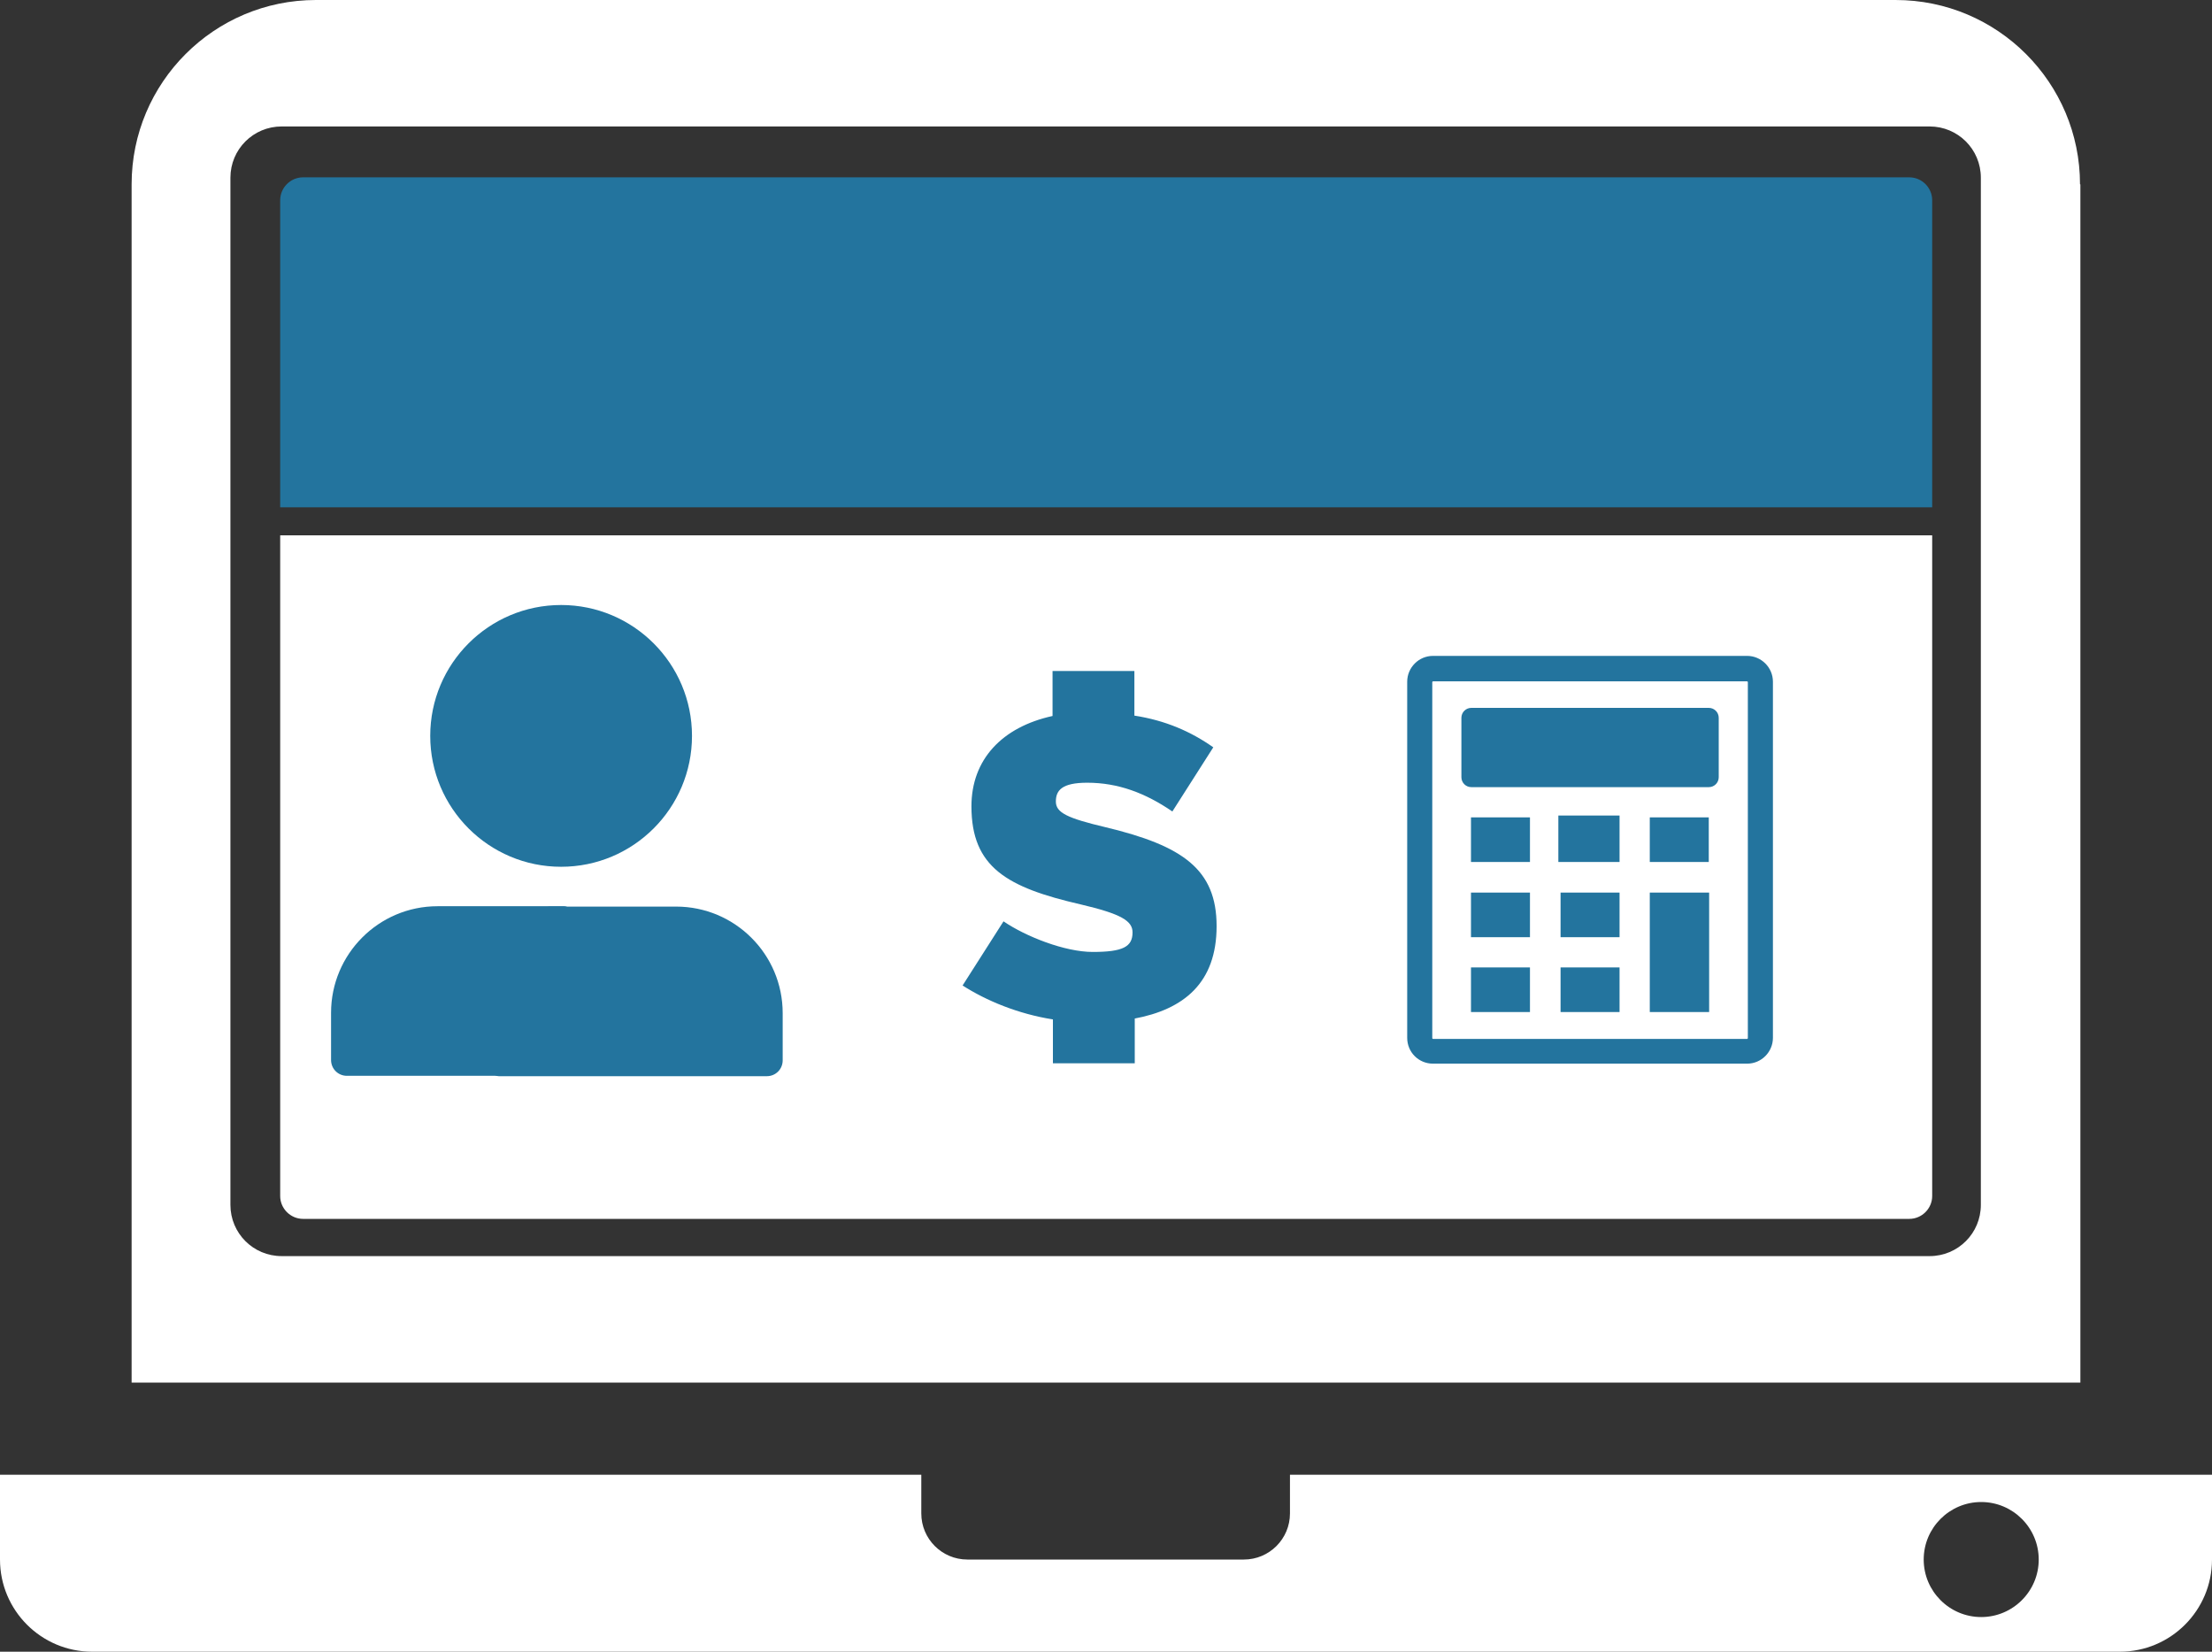 <?xml version="1.0" encoding="UTF-8"?><svg xmlns="http://www.w3.org/2000/svg" viewBox="0 0 60 44.8"><rect x="0" y="0" width="60" height="44.8" fill="#333333" stroke="none"/><defs><style>.e{fill:#fff;}.f{fill:#23749e;}</style></defs><g id="a"/><g id="b"><g id="c"><g id="d"><path class="e" d="M53.73,32.68c0,.77-.62,1.39-1.39,1.39H7.64c-.77,0-1.39-.62-1.39-1.39V4.82c0-.77,.62-1.39,1.39-1.39H52.34c.77,0,1.39,.62,1.39,1.39v27.86Zm2.69-27.68c0-2.76-2.24-5-5-5H8.57C5.81,0,3.57,2.24,3.57,5V37.5H56.43V5Zm-2.68,38.86c-.86,0-1.56-.7-1.56-1.56s.7-1.56,1.56-1.56,1.56,.7,1.56,1.56-.7,1.56-1.56,1.56m-18.75-3.86v1.05c0,.69-.56,1.25-1.25,1.25h-7.5c-.69,0-1.25-.56-1.25-1.25v-1.05H0v2.3c0,1.38,1.12,2.5,2.5,2.5H57.5c1.38,0,2.5-1.12,2.5-2.5v-2.3h-25Z"/><g><path class="f" d="M52.41,13.76H7.6V5.43c0-.34,.28-.62,.62-.62H51.79c.34,0,.62,.28,.62,.62V13.76Z"/><path class="e" d="M52.41,14.52H7.6v17.92c0,.34,.28,.62,.62,.62H51.79c.34,0,.62-.28,.62-.62V14.52Z"/></g><path class="f" d="M30.78,27.62v1.22h-2.22v-1.19c-.95-.15-1.81-.51-2.45-.92l1.11-1.74c.6,.41,1.66,.83,2.42,.83,.82,0,1.08-.14,1.08-.53,0-.31-.3-.5-1.41-.76-2-.46-2.96-1.01-2.96-2.66,0-1.27,.83-2.15,2.2-2.45v-1.22h2.22v1.21c.84,.13,1.53,.43,2.14,.86l-1.11,1.74c-.73-.5-1.47-.78-2.31-.78-.69,0-.85,.21-.85,.51s.3,.45,1.36,.7c2.08,.5,3,1.14,3,2.68s-.89,2.26-2.24,2.51Z"/><g><path class="f" d="M47.41,28.16s-.01,.02-.02,.02h-8.52s-.02-.01-.02-.02v-9.66s.01-.02,.02-.02h8.52s.02,.01,.02,.02v9.66Zm-.02-10.37h-8.52c-.39,0-.7,.32-.7,.7v9.66c0,.39,.31,.7,.7,.7h8.52c.39,0,.7-.32,.7-.7v-9.66c0-.39-.32-.7-.7-.7"/><path class="f" d="M46.35,19.2h-6.44c-.15,0-.27,.12-.27,.27v1.61c0,.15,.12,.27,.27,.27h6.44c.15,0,.27-.12,.27-.27v-1.61c0-.15-.12-.27-.27-.27"/></g><rect class="f" x="39.9" y="22.17" width="1.6" height="1.21"/><polygon class="f" points="42.27 23.38 42.33 23.38 43.93 23.38 43.93 22.12 42.27 22.12 42.27 23.38"/><rect class="f" x="44.75" y="22.17" width="1.6" height="1.21"/><rect class="f" x="39.9" y="24.21" width="1.6" height="1.21"/><rect class="f" x="42.33" y="24.21" width="1.6" height="1.21"/><polygon class="f" points="44.75 26.42 44.75 26.42 44.75 27.45 46.36 27.45 46.36 26.42 46.36 26.24 46.36 24.21 44.75 24.21 44.75 26.42"/><rect class="f" x="39.9" y="26.24" width="1.6" height="1.21"/><rect class="f" x="42.33" y="26.24" width="1.6" height="1.21"/><g><path class="f" d="M15.48,24.71c-.03-.08-.1-.13-.18-.13h-3.43c-1.6,0-2.89,1.3-2.89,2.89v1.28c0,.24,.19,.43,.43,.43h7.27c.12,0,.21-.12,.18-.24l-1.38-4.24Z"/><path class="f" d="M13.35,28.95c-.04,.12,.05,.24,.18,.24h7.27c.24,0,.43-.19,.43-.43v-1.28c0-1.6-1.3-2.89-2.89-2.89h-3.43c-.08,0-.15,.05-.18,.13l-1.38,4.24Z"/><path class="f" d="M15.22,23.51c1.96,0,3.55-1.59,3.55-3.55s-1.59-3.55-3.55-3.55-3.55,1.59-3.55,3.55,1.59,3.55,3.55,3.55"/></g></g></g></g></svg>